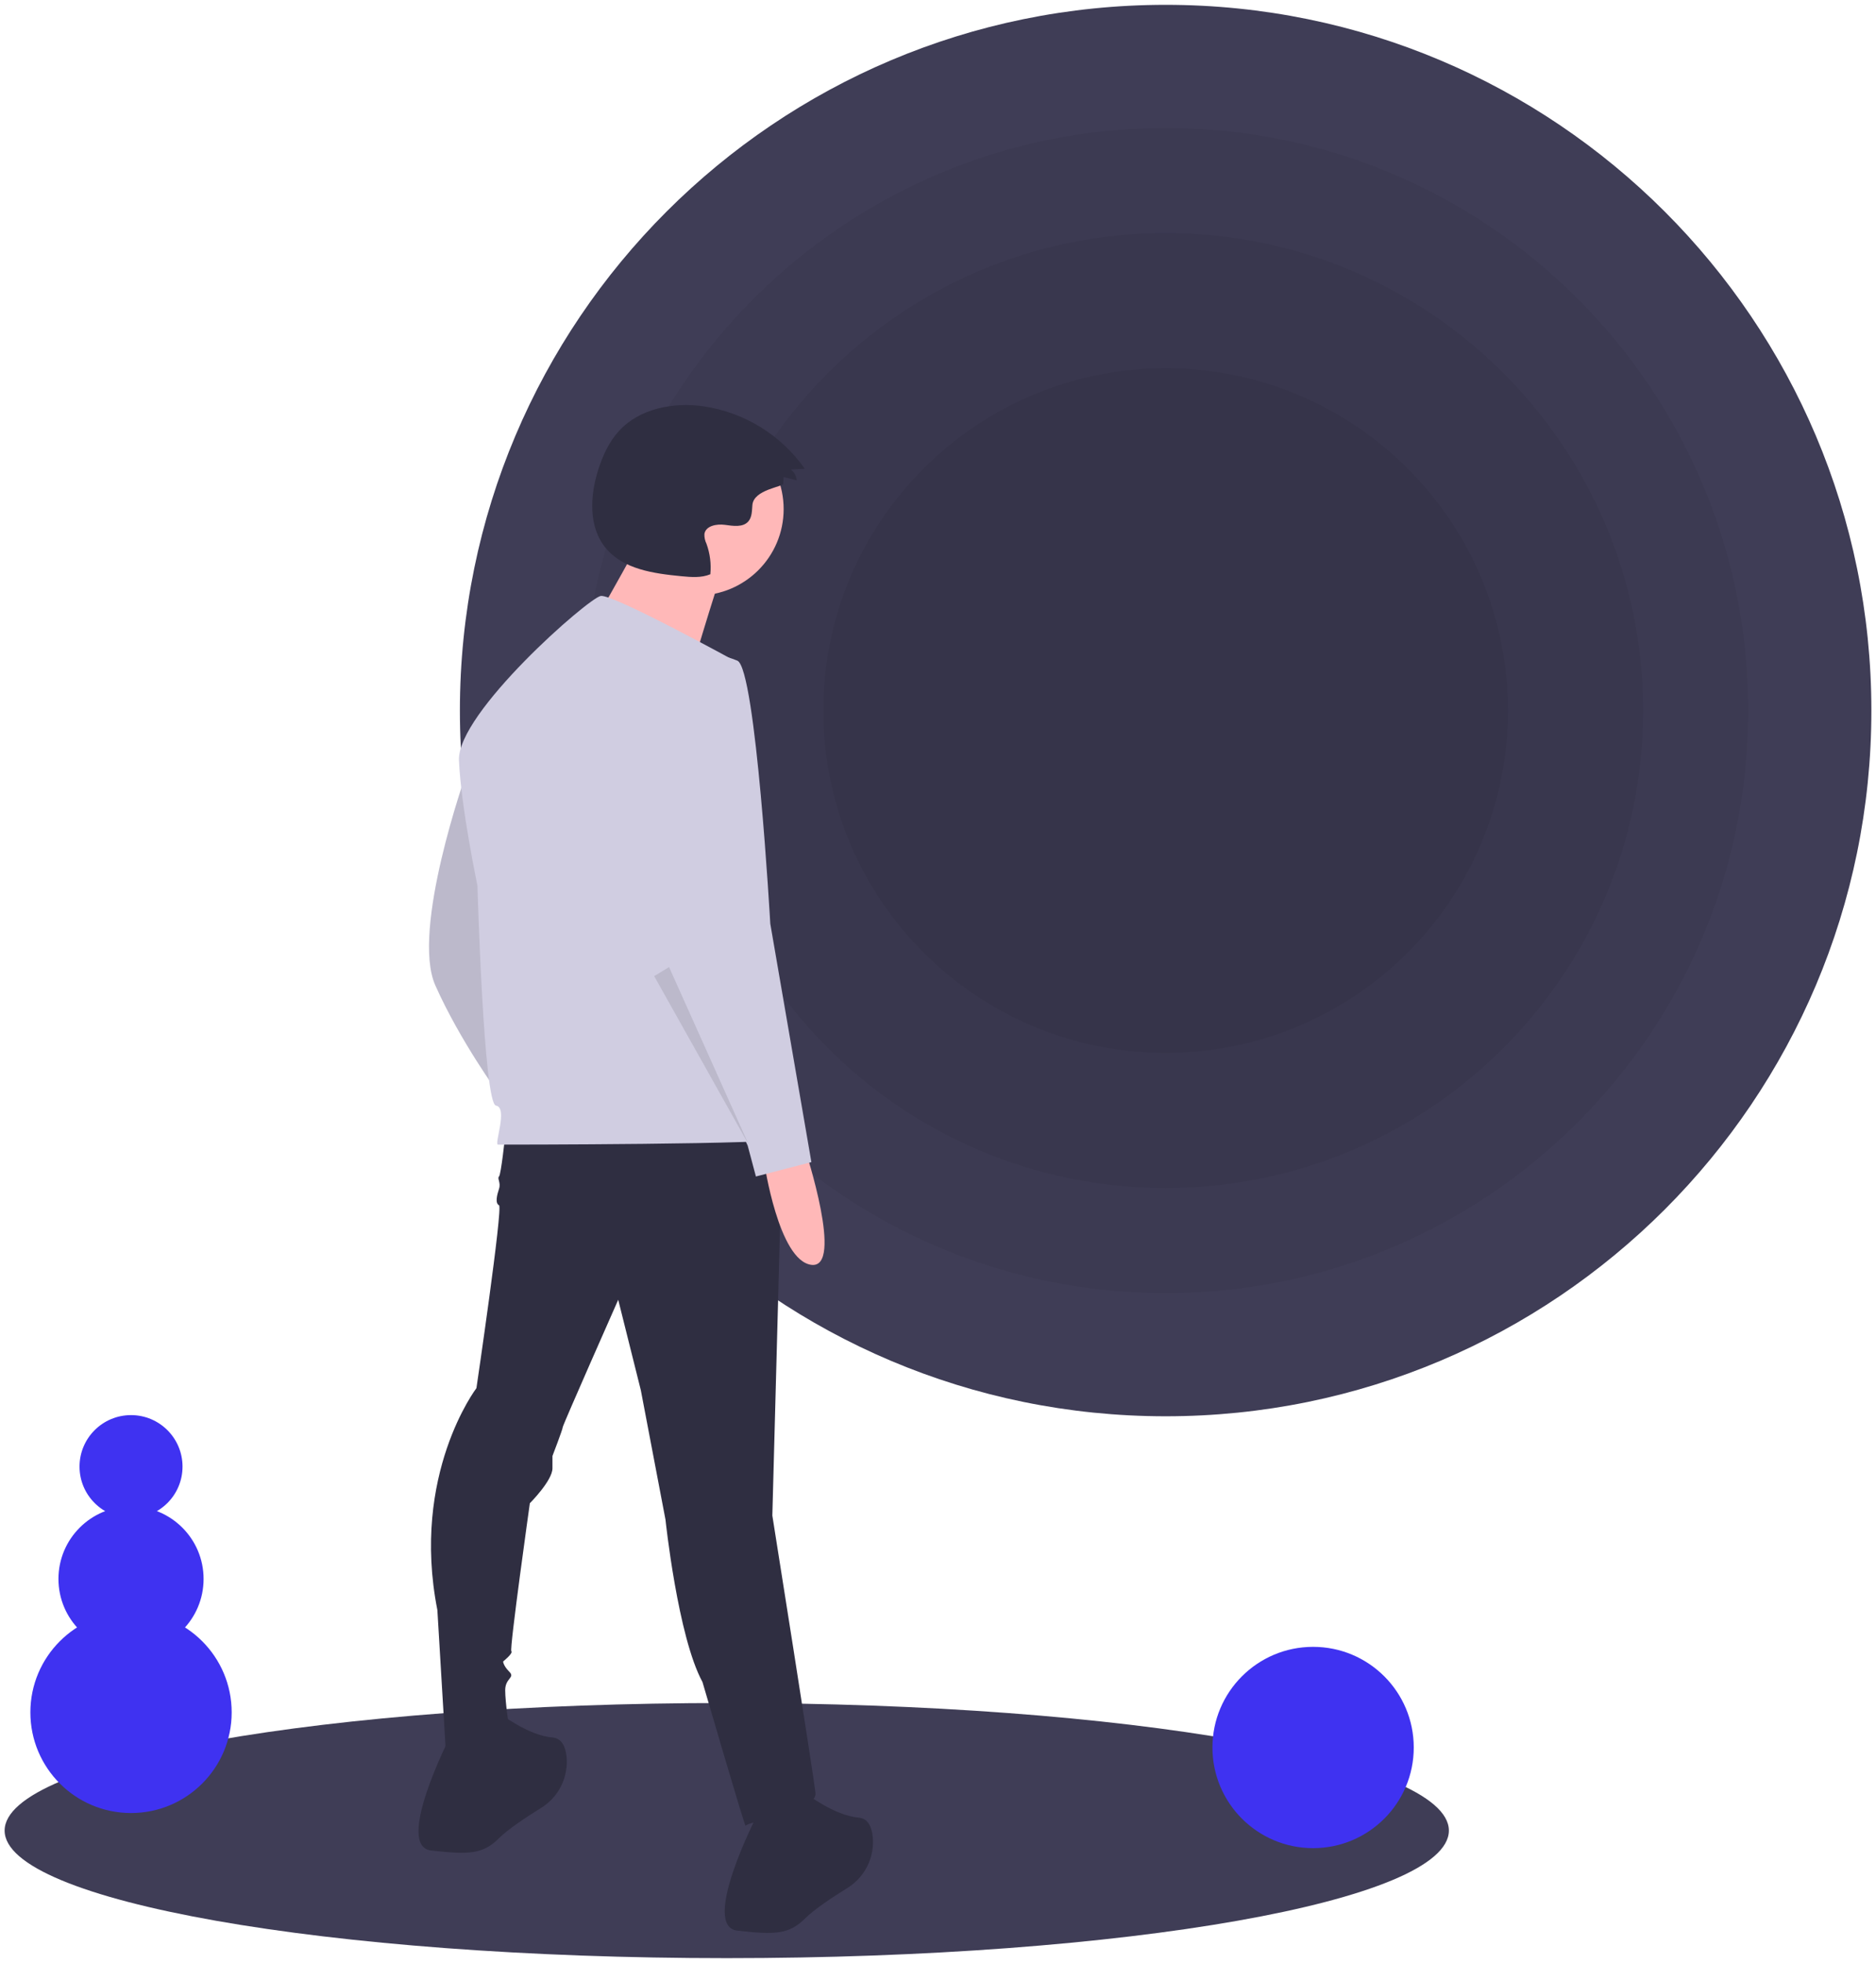 <svg width="194" height="203" viewBox="0 0 194 203" fill="none" xmlns="http://www.w3.org/2000/svg">
<g clip-path="url(#clip0_2502_6963)">
<path d="M75.154 202.5C116.396 202.5 149.83 196.593 149.83 189.308C149.83 182.022 116.396 176.115 75.154 176.115C33.911 176.115 0.478 182.022 0.478 189.308C0.478 196.593 33.911 202.5 75.154 202.5Z" fill="#3F3D56"/>
<path d="M120.541 146.463C160.847 146.463 193.522 113.788 193.522 73.481C193.522 33.175 160.847 0.5 120.541 0.5C80.234 0.5 47.559 33.175 47.559 73.481C47.559 113.788 80.234 146.463 120.541 146.463Z" fill="#3F3D56"/>
<path opacity="0.05" d="M120.54 133.729C153.815 133.729 180.789 106.755 180.789 73.481C180.789 40.207 153.815 13.232 120.54 13.232C87.266 13.232 60.292 40.207 60.292 73.481C60.292 106.755 87.266 133.729 120.54 133.729Z" fill="black"/>
<path opacity="0.05" d="M120.541 122.859C147.812 122.859 169.919 100.752 169.919 73.481C169.919 46.209 147.812 24.102 120.541 24.102C93.269 24.102 71.162 46.209 71.162 73.481C71.162 100.752 93.269 122.859 120.541 122.859Z" fill="black"/>
<path opacity="0.05" d="M120.54 108.886C140.093 108.886 155.944 93.035 155.944 73.482C155.944 53.929 140.093 38.078 120.54 38.078C100.988 38.078 85.137 53.929 85.137 73.482C85.137 93.035 100.988 108.886 120.54 108.886Z" fill="black"/>
<path d="M48.205 80.014C48.205 80.014 42.468 96.165 45.018 101.902C47.568 107.64 51.605 113.165 51.605 113.165C51.605 113.165 50.118 81.076 48.205 80.014Z" fill="#D0CDE1"/>
<path opacity="0.1" d="M48.205 80.014C48.205 80.014 42.468 96.165 45.018 101.902C47.568 107.64 51.605 113.165 51.605 113.165C51.605 113.165 50.118 81.076 48.205 80.014Z" fill="black"/>
<path d="M52.243 117.415C52.243 117.415 51.818 121.453 51.605 121.665C51.393 121.878 51.818 122.303 51.605 122.941C51.393 123.578 51.18 124.428 51.605 124.641C52.03 124.853 49.268 143.554 49.268 143.554C49.268 143.554 42.467 152.48 45.23 166.505L46.08 180.744C46.08 180.744 52.668 181.169 52.668 178.831C52.668 178.831 52.243 176.068 52.243 174.793C52.243 173.518 53.306 173.518 52.668 172.881C52.03 172.243 52.03 171.818 52.03 171.818C52.03 171.818 53.093 170.968 52.88 170.756C52.668 170.543 54.793 155.455 54.793 155.455C54.793 155.455 57.131 153.117 57.131 151.842V150.567C57.131 150.567 58.193 147.804 58.193 147.592C58.193 147.379 63.931 134.416 63.931 134.416L66.269 143.767L68.819 157.155C68.819 157.155 70.094 169.268 72.644 173.943C72.644 173.943 77.107 189.244 77.107 188.819C77.107 188.394 84.545 187.331 84.332 185.419C84.12 183.506 79.869 156.73 79.869 156.73L80.932 116.99L52.243 117.415Z" fill="#2F2E41"/>
<path d="M46.505 179.681C46.505 179.681 40.767 190.944 44.593 191.369C48.418 191.794 49.906 191.794 51.606 190.094C52.535 189.165 54.417 187.918 55.933 186.978C56.831 186.43 57.556 185.641 58.026 184.699C58.495 183.758 58.69 182.704 58.588 181.657C58.476 180.617 58.087 179.761 57.131 179.681C54.581 179.468 51.606 177.131 51.606 177.131L46.505 179.681Z" fill="#2F2E41"/>
<path d="M78.169 187.968C78.169 187.968 72.432 199.231 76.257 199.656C80.082 200.081 81.57 200.081 83.27 198.381C84.199 197.452 86.081 196.205 87.597 195.265C88.495 194.717 89.22 193.928 89.69 192.987C90.159 192.045 90.354 190.991 90.252 189.944C90.14 188.904 89.751 188.048 88.795 187.968C86.245 187.756 83.27 185.418 83.27 185.418L78.169 187.968Z" fill="#2F2E41"/>
<path d="M72.105 61.581C77.039 61.581 81.038 57.582 81.038 52.648C81.038 47.714 77.039 43.715 72.105 43.715C67.171 43.715 63.172 47.714 63.172 52.648C63.172 57.582 67.171 61.581 72.105 61.581Z" fill="#FFB8B8"/>
<path d="M66.362 55.584C66.362 55.584 59.981 67.325 59.471 67.325C58.961 67.325 70.956 71.153 70.956 71.153C70.956 71.153 74.275 59.923 74.785 58.902L66.362 55.584Z" fill="#FFB8B8"/>
<path d="M76.15 68.43C76.15 68.43 63.4 61.417 62.125 61.63C60.85 61.842 47.249 73.743 47.461 78.631C47.674 83.518 49.374 91.594 49.374 91.594C49.374 91.594 50.012 114.12 51.287 114.333C52.562 114.545 51.074 118.37 51.499 118.37C51.924 118.37 81.251 118.37 81.463 117.733C81.676 117.095 76.15 68.43 76.15 68.43Z" fill="#D0CDE1"/>
<path d="M83.27 118.902C83.27 118.902 87.308 131.228 83.907 130.803C80.507 130.378 79.019 120.177 79.019 120.177L83.27 118.902Z" fill="#FFB8B8"/>
<path d="M72.432 67.688C72.432 67.688 64.569 69.388 65.844 80.013C67.119 90.639 69.457 101.265 69.457 101.265L77.32 118.478L78.17 121.666L83.907 120.178L79.657 95.527C79.657 95.527 78.17 69.175 76.257 68.325C75.051 67.811 73.74 67.593 72.432 67.688Z" fill="#D0CDE1"/>
<path opacity="0.1" d="M67.65 100.946L77.425 118.372L69.189 100.01L67.65 100.946Z" fill="black"/>
<path d="M80.999 50.017L81.028 49.334L82.386 49.672C82.372 49.453 82.31 49.24 82.205 49.047C82.1 48.854 81.954 48.687 81.778 48.555L83.224 48.474C82.01 46.75 80.46 45.289 78.665 44.18C76.871 43.071 74.871 42.337 72.785 42.023C69.657 41.57 66.173 42.226 64.027 44.548C62.986 45.674 62.333 47.107 61.867 48.568C61.011 51.259 60.836 54.467 62.623 56.655C64.438 58.878 67.61 59.314 70.467 59.589C71.472 59.686 72.526 59.776 73.457 59.386C73.561 58.317 73.424 57.239 73.057 56.23C72.904 55.918 72.831 55.573 72.844 55.225C72.971 54.375 74.105 54.161 74.957 54.276C75.809 54.391 76.833 54.566 77.393 53.914C77.778 53.465 77.755 52.81 77.806 52.221C77.945 50.615 80.984 50.354 80.999 50.017Z" fill="#2F2E41"/>
<path d="M135.79 191.124C141.539 191.124 146.199 186.464 146.199 180.715C146.199 174.967 141.539 170.307 135.79 170.307C130.041 170.307 125.381 174.967 125.381 180.715C125.381 186.464 130.041 191.124 135.79 191.124Z" fill="#3F32F1"/>
<path d="M13.549 187.493C19.298 187.493 23.958 182.833 23.958 177.084C23.958 171.336 19.298 166.676 13.549 166.676C7.801 166.676 3.141 171.336 3.141 177.084C3.141 182.833 7.801 187.493 13.549 187.493Z" fill="#3F32F1"/>
<path d="M13.549 170.789C17.694 170.789 21.053 167.429 21.053 163.285C21.053 159.141 17.694 155.781 13.549 155.781C9.405 155.781 6.045 159.141 6.045 163.285C6.045 167.429 9.405 170.789 13.549 170.789Z" fill="#3F32F1"/>
<path d="M13.55 156.992C16.491 156.992 18.875 154.608 18.875 151.667C18.875 148.726 16.491 146.342 13.55 146.342C10.608 146.342 8.224 148.726 8.224 151.667C8.224 154.608 10.608 156.992 13.55 156.992Z" fill="#3F32F1"/>
</g>
<defs>
<clipPath id="clip0_2502_6963">
<rect width="193.044" height="202" fill="white" transform="translate(0.478 0.5)"/>
</clipPath>
</defs>
</svg>
